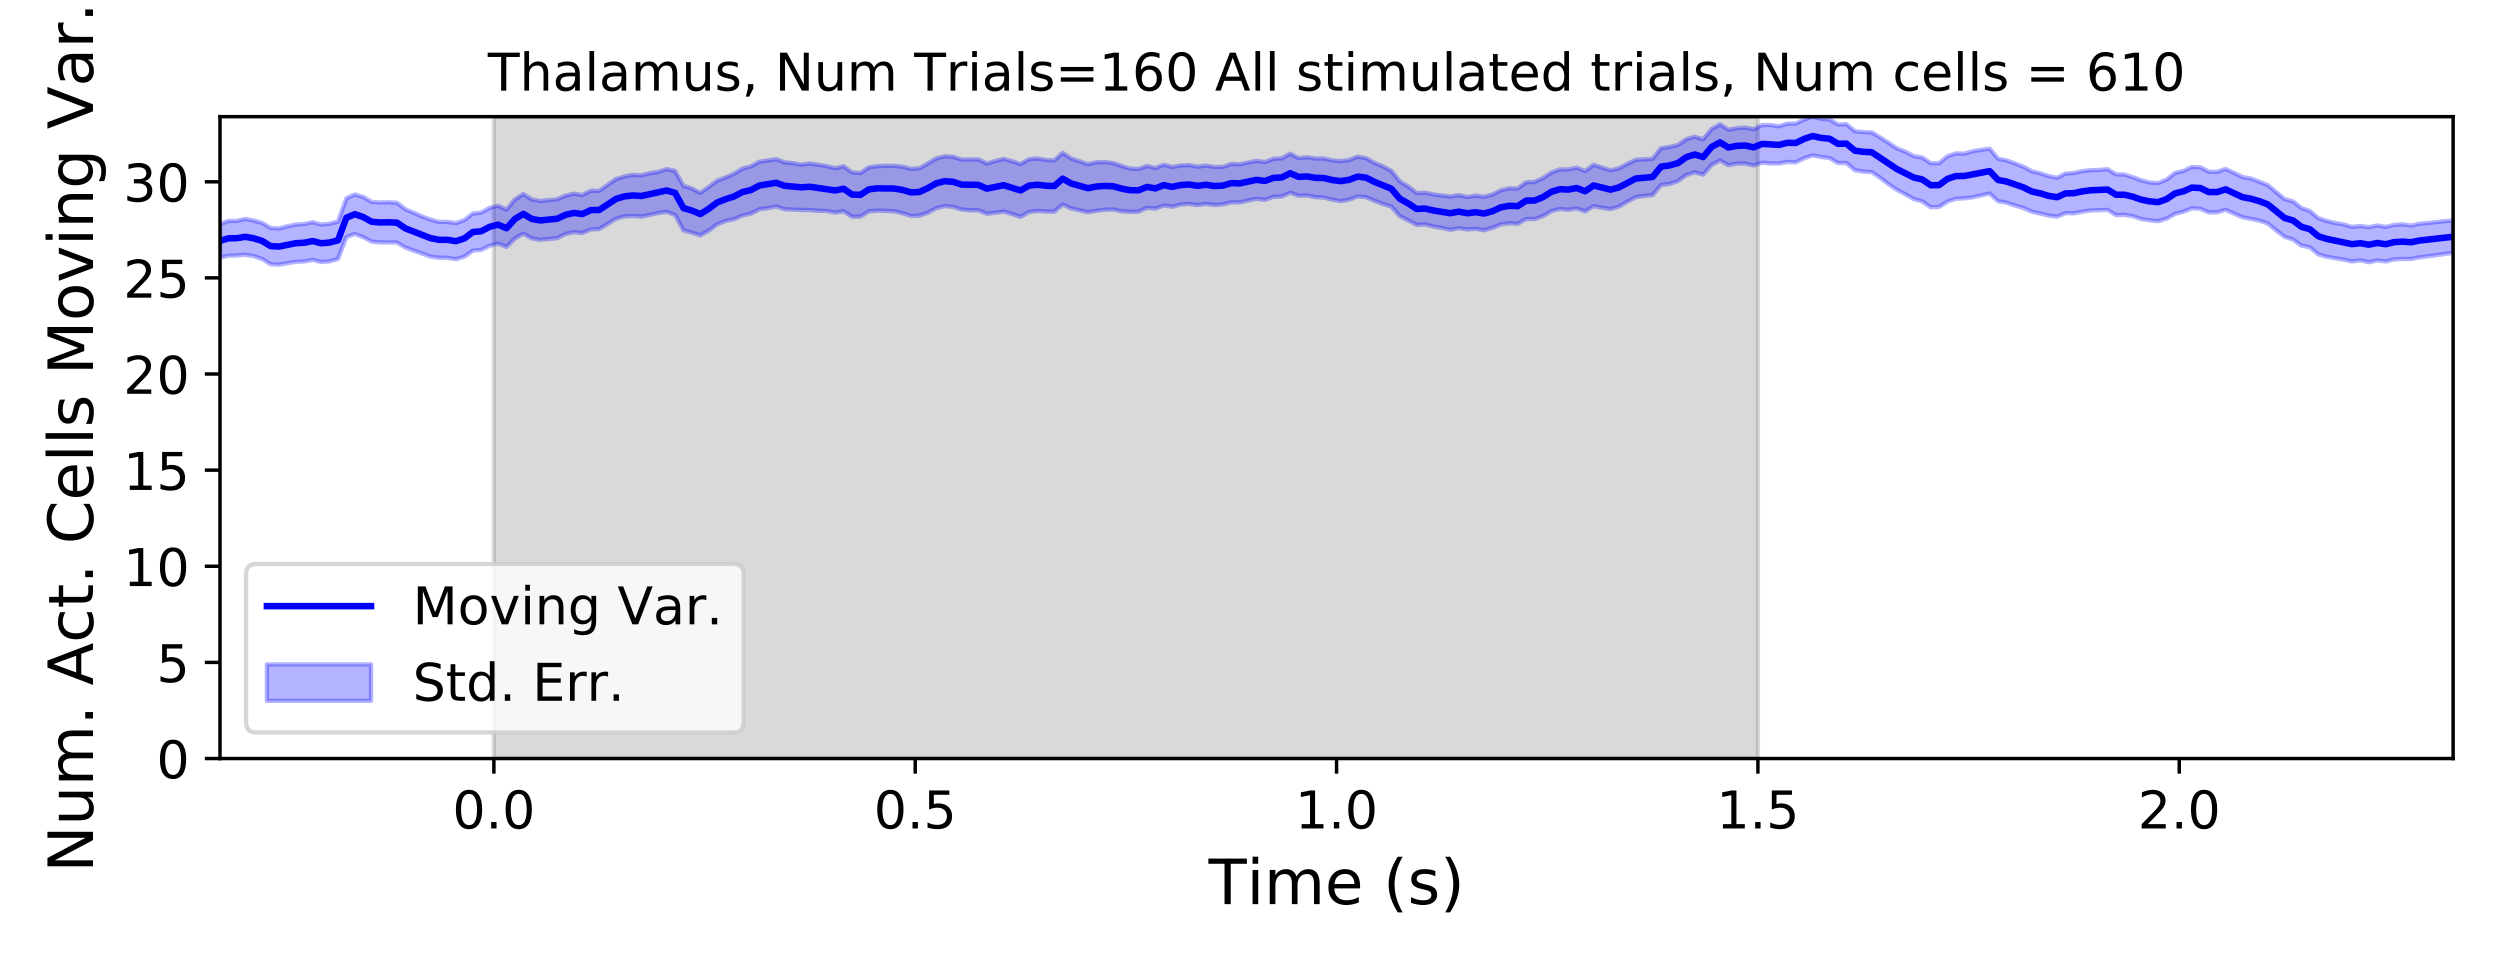 <?xml version="1.0" encoding="utf-8" standalone="no"?>
<!DOCTYPE svg PUBLIC "-//W3C//DTD SVG 1.1//EN"
  "http://www.w3.org/Graphics/SVG/1.1/DTD/svg11.dtd">
<!-- Created with matplotlib (https://matplotlib.org/) -->
<svg height="223.2pt" version="1.1" viewBox="0 0 576 223.2" width="576pt" xmlns="http://www.w3.org/2000/svg" xmlns:xlink="http://www.w3.org/1999/xlink">
 <defs>
  <style type="text/css">
*{stroke-linecap:butt;stroke-linejoin:round;}
  </style>
 </defs>
 <g id="figure_1">
  <g id="patch_1">
   <path d="M 0 223.2 
L 576 223.2 
L 576 0 
L 0 0 
z
" style="fill:#ffffff;"/>
  </g>
  <g id="axes_1">
   <g id="patch_2">
    <path d="M 50.69 174.76 
L 565.2 174.76 
L 565.2 26.88 
L 50.69 26.88 
z
" style="fill:#ffffff;"/>
   </g>
   <g id="PolyCollection_1">
    <defs>
     <path d="M 113.79 -48.44 
L 113.79 -196.32 
L 405.022 -196.32 
L 405.022 -48.44 
L 405.022 -48.44 
L 113.79 -48.44 
z
" id="m12424bf5b7" style="stroke:#808080;stroke-opacity:0.3;"/>
    </defs>
    <g clip-path="url(#pcbbb3b3bf0)">
     <use style="fill:#808080;fill-opacity:0.3;stroke:#808080;stroke-opacity:0.3;" x="0" xlink:href="#m12424bf5b7" y="223.2"/>
    </g>
   </g>
   <g id="PolyCollection_2">
    <defs>
     <path d="M 50.69 -171.582 
L 50.69 -163.838 
L 52.632 -164.299 
L 54.573 -164.337 
L 56.515 -164.517 
L 58.456 -164.2 
L 60.398 -163.542 
L 62.339 -162.327 
L 64.281 -162.219 
L 66.222 -162.559 
L 68.164 -162.882 
L 70.105 -162.955 
L 72.047 -163.328 
L 73.989 -162.839 
L 75.93 -162.99 
L 77.872 -163.522 
L 79.813 -168.564 
L 81.755 -169.303 
L 83.696 -168.555 
L 85.638 -167.533 
L 87.579 -167.348 
L 89.521 -167.348 
L 91.462 -167.324 
L 93.404 -166.174 
L 95.346 -165.455 
L 97.287 -164.774 
L 99.229 -164.075 
L 101.17 -163.823 
L 103.112 -163.806 
L 105.053 -163.478 
L 106.995 -164.072 
L 108.936 -165.458 
L 110.878 -165.628 
L 112.82 -166.58 
L 114.761 -167.086 
L 116.703 -166.326 
L 118.644 -168.26 
L 120.586 -169.346 
L 122.527 -168.267 
L 124.469 -167.945 
L 126.41 -168.142 
L 128.352 -168.323 
L 130.293 -169.289 
L 132.235 -169.71 
L 134.177 -169.517 
L 136.118 -170.334 
L 138.06 -170.42 
L 140.001 -171.626 
L 141.943 -172.825 
L 143.884 -173.344 
L 145.826 -173.43 
L 147.767 -173.295 
L 149.709 -173.695 
L 151.65 -174.129 
L 153.592 -174.394 
L 155.534 -173.683 
L 157.475 -170.132 
L 159.417 -169.593 
L 161.358 -168.991 
L 163.3 -170.068 
L 165.241 -171.523 
L 167.183 -172.303 
L 169.124 -172.702 
L 171.066 -173.558 
L 173.007 -173.972 
L 174.949 -174.982 
L 176.891 -175.235 
L 178.832 -175.647 
L 180.774 -174.995 
L 182.715 -174.908 
L 184.657 -174.816 
L 186.598 -174.817 
L 188.54 -174.628 
L 190.481 -174.589 
L 192.423 -174.215 
L 194.364 -174.531 
L 196.306 -173.28 
L 198.248 -173.294 
L 200.189 -174.492 
L 202.131 -174.682 
L 204.072 -174.602 
L 206.014 -174.528 
L 207.955 -174.074 
L 209.897 -173.441 
L 211.838 -173.523 
L 213.78 -174.2 
L 215.722 -175.24 
L 217.663 -175.72 
L 219.605 -175.552 
L 221.546 -174.915 
L 223.488 -174.769 
L 225.429 -174.749 
L 227.371 -173.952 
L 229.312 -174.179 
L 231.254 -174.465 
L 233.195 -173.894 
L 235.137 -173.227 
L 237.079 -174.357 
L 239.02 -174.609 
L 240.962 -174.472 
L 242.903 -174.428 
L 244.845 -176.095 
L 246.786 -175.182 
L 248.728 -174.74 
L 250.669 -174.307 
L 252.611 -174.642 
L 254.552 -174.879 
L 256.494 -174.932 
L 258.436 -174.529 
L 260.377 -174.389 
L 262.319 -174.438 
L 264.26 -175.307 
L 266.202 -175.137 
L 268.143 -175.85 
L 270.085 -175.571 
L 272.026 -176.064 
L 273.968 -176.231 
L 275.909 -175.959 
L 277.851 -176.213 
L 279.793 -175.964 
L 281.734 -176.112 
L 283.676 -176.597 
L 285.617 -176.558 
L 287.559 -176.988 
L 289.5 -177.401 
L 291.442 -177.157 
L 293.383 -177.843 
L 295.325 -177.929 
L 297.266 -178.803 
L 299.208 -178.106 
L 301.15 -178.152 
L 303.091 -177.777 
L 305.033 -177.693 
L 306.974 -177.198 
L 308.916 -176.85 
L 310.857 -177.211 
L 312.799 -177.929 
L 314.74 -177.79 
L 316.682 -176.939 
L 318.624 -176.206 
L 320.565 -175.599 
L 322.507 -173.414 
L 324.448 -172.446 
L 326.39 -171.393 
L 328.331 -171.488 
L 330.273 -171.008 
L 332.214 -170.696 
L 334.156 -170.254 
L 336.097 -170.63 
L 338.039 -170.343 
L 339.981 -170.463 
L 341.922 -170.149 
L 343.864 -170.688 
L 345.805 -171.502 
L 347.747 -171.763 
L 349.688 -171.642 
L 351.63 -172.752 
L 353.571 -172.735 
L 355.513 -173.415 
L 357.454 -174.571 
L 359.396 -175.052 
L 361.338 -174.869 
L 363.279 -175.195 
L 365.221 -174.497 
L 367.162 -175.699 
L 369.104 -175.343 
L 371.045 -175.033 
L 372.987 -175.6 
L 374.928 -176.748 
L 376.87 -177.764 
L 378.811 -178.05 
L 380.753 -178.246 
L 382.695 -180.566 
L 384.636 -180.823 
L 386.578 -181.468 
L 388.519 -182.857 
L 390.461 -183.504 
L 392.402 -182.957 
L 394.344 -185.216 
L 396.285 -186.236 
L 398.227 -185.135 
L 400.168 -185.507 
L 402.11 -185.528 
L 404.052 -185.072 
L 405.993 -185.71 
L 407.935 -185.544 
L 409.876 -185.538 
L 411.818 -185.891 
L 413.759 -185.799 
L 415.701 -186.77 
L 417.642 -187.4 
L 419.584 -187.026 
L 421.526 -186.804 
L 423.467 -185.632 
L 425.409 -185.651 
L 427.35 -183.996 
L 429.292 -183.664 
L 431.233 -183.558 
L 433.175 -182.26 
L 435.116 -180.779 
L 437.058 -179.465 
L 438.999 -178.429 
L 440.941 -177.347 
L 442.883 -176.812 
L 444.824 -175.453 
L 446.766 -175.529 
L 448.707 -176.77 
L 450.649 -177.412 
L 452.59 -177.504 
L 454.532 -177.743 
L 456.473 -178.191 
L 458.415 -178.606 
L 460.356 -176.844 
L 462.298 -176.505 
L 464.24 -175.859 
L 466.181 -175.299 
L 468.123 -174.409 
L 470.064 -174.018 
L 472.006 -173.525 
L 473.947 -173.284 
L 475.889 -174.088 
L 477.83 -174.051 
L 479.772 -174.44 
L 481.713 -174.718 
L 483.655 -174.785 
L 485.597 -174.837 
L 487.538 -173.62 
L 489.48 -173.704 
L 491.421 -173.386 
L 493.363 -172.728 
L 495.304 -172.456 
L 497.246 -172.237 
L 499.187 -172.829 
L 501.129 -173.924 
L 503.07 -174.429 
L 505.012 -175.22 
L 506.954 -175.109 
L 508.895 -174.261 
L 510.837 -174.288 
L 512.778 -174.868 
L 514.72 -174.003 
L 516.661 -173.14 
L 518.603 -172.769 
L 520.544 -172.38 
L 522.486 -171.708 
L 524.428 -170.131 
L 526.369 -168.637 
L 528.311 -168.029 
L 530.252 -166.621 
L 532.194 -166.222 
L 534.135 -164.595 
L 536.077 -164.038 
L 538.018 -163.704 
L 539.96 -163.392 
L 541.901 -162.968 
L 543.843 -163.214 
L 545.785 -162.779 
L 547.726 -163.187 
L 549.668 -162.962 
L 551.609 -163.433 
L 553.551 -163.538 
L 555.492 -163.531 
L 557.434 -163.908 
L 559.375 -164.15 
L 561.317 -164.407 
L 563.258 -164.693 
L 565.2 -164.924 
L 565.2 -172.381 
L 565.2 -172.381 
L 563.258 -172.248 
L 561.317 -172.038 
L 559.375 -171.799 
L 557.434 -171.646 
L 555.492 -171.228 
L 553.551 -171.518 
L 551.609 -171.39 
L 549.668 -170.915 
L 547.726 -171.251 
L 545.785 -170.865 
L 543.843 -171.122 
L 541.901 -170.925 
L 539.96 -171.488 
L 538.018 -171.819 
L 536.077 -172.283 
L 534.135 -172.945 
L 532.194 -174.574 
L 530.252 -175.266 
L 528.311 -176.801 
L 526.369 -177.303 
L 524.428 -178.941 
L 522.486 -180.54 
L 520.544 -181.318 
L 518.603 -182.058 
L 516.661 -182.419 
L 514.72 -183.344 
L 512.778 -184.267 
L 510.837 -183.612 
L 508.895 -183.646 
L 506.954 -184.649 
L 505.012 -184.737 
L 503.07 -183.821 
L 501.129 -183.353 
L 499.187 -181.813 
L 497.246 -181.01 
L 495.304 -181.155 
L 493.363 -181.646 
L 491.421 -182.364 
L 489.48 -182.982 
L 487.538 -183.026 
L 485.597 -184.213 
L 483.655 -184.051 
L 481.713 -184.001 
L 479.772 -183.781 
L 477.83 -183.339 
L 475.889 -183.198 
L 473.947 -182.245 
L 472.006 -182.613 
L 470.064 -183.299 
L 468.123 -183.743 
L 466.181 -184.775 
L 464.24 -185.54 
L 462.298 -186.248 
L 460.356 -186.621 
L 458.415 -188.958 
L 456.473 -188.659 
L 454.532 -188.349 
L 452.59 -187.804 
L 450.649 -187.86 
L 448.707 -187.212 
L 446.766 -185.592 
L 444.824 -185.593 
L 442.883 -186.903 
L 440.941 -187.25 
L 438.999 -188.233 
L 437.058 -189.022 
L 435.116 -190.303 
L 433.175 -191.538 
L 431.233 -192.709 
L 429.292 -192.759 
L 427.35 -192.98 
L 425.409 -194.576 
L 423.467 -194.506 
L 421.526 -195.68 
L 419.584 -195.823 
L 417.642 -196.32 
L 415.701 -195.664 
L 413.759 -194.729 
L 411.818 -194.713 
L 409.876 -194.105 
L 407.935 -194.389 
L 405.993 -194.388 
L 404.052 -193.42 
L 402.11 -193.803 
L 400.168 -193.672 
L 398.227 -193.31 
L 396.285 -194.551 
L 394.344 -193.466 
L 392.402 -191.082 
L 390.461 -191.705 
L 388.519 -191.111 
L 386.578 -189.772 
L 384.636 -189.341 
L 382.695 -189.05 
L 380.753 -186.592 
L 378.811 -186.494 
L 376.87 -186.368 
L 374.928 -185.424 
L 372.987 -184.412 
L 371.045 -183.971 
L 369.104 -184.578 
L 367.162 -185.232 
L 365.221 -183.766 
L 363.279 -184.567 
L 361.338 -184.161 
L 359.396 -184.156 
L 357.454 -183.465 
L 355.513 -182.163 
L 353.571 -181.272 
L 351.63 -181.203 
L 349.688 -179.762 
L 347.747 -179.815 
L 345.805 -179.355 
L 343.864 -178.375 
L 341.922 -177.858 
L 339.981 -178.125 
L 338.039 -177.802 
L 336.097 -178.233 
L 334.156 -177.897 
L 332.214 -178.162 
L 330.273 -178.388 
L 328.331 -178.801 
L 326.39 -178.725 
L 324.448 -180.228 
L 322.507 -181.398 
L 320.565 -183.84 
L 318.624 -184.849 
L 316.682 -185.652 
L 314.74 -186.762 
L 312.799 -187.105 
L 310.857 -186.328 
L 308.916 -186.088 
L 306.974 -186.236 
L 305.033 -186.673 
L 303.091 -186.672 
L 301.15 -186.959 
L 299.208 -186.767 
L 297.266 -187.791 
L 295.325 -186.707 
L 293.383 -186.599 
L 291.442 -185.861 
L 289.5 -186.132 
L 287.559 -185.75 
L 285.617 -185.338 
L 283.676 -185.429 
L 281.734 -184.746 
L 279.793 -184.711 
L 277.851 -185.052 
L 275.909 -184.793 
L 273.968 -185.166 
L 272.026 -185.063 
L 270.085 -184.713 
L 268.143 -185.246 
L 266.202 -184.466 
L 264.26 -184.948 
L 262.319 -184.263 
L 260.377 -184.355 
L 258.436 -184.935 
L 256.494 -185.631 
L 254.552 -185.85 
L 252.611 -185.805 
L 250.669 -185.362 
L 248.728 -186.031 
L 246.786 -186.686 
L 244.845 -187.975 
L 242.903 -186.231 
L 240.962 -186.344 
L 239.02 -186.675 
L 237.079 -186.515 
L 235.137 -185.409 
L 233.195 -186.044 
L 231.254 -186.591 
L 229.312 -186.087 
L 227.371 -185.522 
L 225.429 -186.459 
L 223.488 -186.448 
L 221.546 -186.423 
L 219.605 -187.071 
L 217.663 -187.193 
L 215.722 -186.696 
L 213.78 -185.541 
L 211.838 -184.428 
L 209.897 -184.292 
L 207.955 -184.794 
L 206.014 -184.99 
L 204.072 -184.986 
L 202.131 -184.915 
L 200.189 -184.655 
L 198.248 -183.33 
L 196.306 -183.469 
L 194.364 -184.891 
L 192.423 -184.416 
L 190.481 -184.934 
L 188.54 -185.223 
L 186.598 -185.533 
L 184.657 -185.256 
L 182.715 -185.606 
L 180.774 -185.792 
L 178.832 -186.514 
L 176.891 -186.229 
L 174.949 -185.934 
L 173.007 -184.851 
L 171.066 -184.346 
L 169.124 -183.166 
L 167.183 -182.316 
L 165.241 -181.574 
L 163.3 -180.118 
L 161.358 -178.755 
L 159.417 -179.772 
L 157.475 -180.38 
L 155.534 -183.816 
L 153.592 -184.24 
L 151.65 -183.589 
L 149.709 -183.301 
L 147.767 -182.786 
L 145.826 -182.914 
L 143.884 -182.554 
L 141.943 -181.948 
L 140.001 -180.584 
L 138.06 -179.224 
L 136.118 -179.248 
L 134.177 -178.264 
L 132.235 -178.581 
L 130.293 -178.109 
L 128.352 -177.275 
L 126.41 -177.089 
L 124.469 -176.881 
L 122.527 -177.239 
L 120.586 -178.48 
L 118.644 -177.249 
L 116.703 -174.895 
L 114.761 -175.786 
L 112.82 -175.304 
L 110.878 -174.221 
L 108.936 -174.008 
L 106.995 -172.468 
L 105.053 -171.791 
L 103.112 -172.073 
L 101.17 -172.074 
L 99.229 -172.574 
L 97.287 -173.305 
L 95.346 -174.16 
L 93.404 -174.982 
L 91.462 -176.478 
L 89.521 -176.61 
L 87.579 -176.543 
L 85.638 -176.674 
L 83.696 -177.819 
L 81.755 -178.391 
L 79.813 -177.506 
L 77.872 -172.147 
L 75.93 -171.648 
L 73.989 -171.467 
L 72.047 -172.004 
L 70.105 -171.587 
L 68.164 -171.462 
L 66.222 -171.051 
L 64.281 -170.564 
L 62.339 -170.671 
L 60.398 -171.82 
L 58.456 -172.391 
L 56.515 -172.753 
L 54.573 -172.312 
L 52.632 -172.283 
L 50.69 -171.582 
z
" id="m97a4bc1a73" style="stroke:#0000ff;stroke-opacity:0.3;"/>
    </defs>
    <g clip-path="url(#pcbbb3b3bf0)">
     <use style="fill:#0000ff;fill-opacity:0.3;stroke:#0000ff;stroke-opacity:0.3;" x="0" xlink:href="#m97a4bc1a73" y="223.2"/>
    </g>
   </g>
   <g id="matplotlib.axis_1">
    <g id="xtick_1">
     <g id="line2d_1">
      <defs>
       <path d="M 0 0 
L 0 3.5 
" id="m895e9a9daa" style="stroke:#000000;stroke-width:0.8;"/>
      </defs>
      <g>
       <use style="stroke:#000000;stroke-width:0.8;" x="113.79" xlink:href="#m895e9a9daa" y="174.76"/>
      </g>
     </g>
     <g id="text_1">
      <!-- 0.0 -->
      <defs>
       <path d="M 31.781 66.406 
Q 24.172 66.406 20.328 58.906 
Q 16.5 51.422 16.5 36.375 
Q 16.5 21.391 20.328 13.891 
Q 24.172 6.391 31.781 6.391 
Q 39.453 6.391 43.281 13.891 
Q 47.125 21.391 47.125 36.375 
Q 47.125 51.422 43.281 58.906 
Q 39.453 66.406 31.781 66.406 
z
M 31.781 74.219 
Q 44.047 74.219 50.516 64.516 
Q 56.984 54.828 56.984 36.375 
Q 56.984 17.969 50.516 8.266 
Q 44.047 -1.422 31.781 -1.422 
Q 19.531 -1.422 13.062 8.266 
Q 6.594 17.969 6.594 36.375 
Q 6.594 54.828 13.062 64.516 
Q 19.531 74.219 31.781 74.219 
z
" id="DejaVuSans-48"/>
       <path d="M 10.688 12.406 
L 21 12.406 
L 21 0 
L 10.688 0 
z
" id="DejaVuSans-46"/>
      </defs>
      <g transform="translate(104.248 190.878)scale(0.12 -0.12)">
       <use xlink:href="#DejaVuSans-48"/>
       <use x="63.623" xlink:href="#DejaVuSans-46"/>
       <use x="95.41" xlink:href="#DejaVuSans-48"/>
      </g>
     </g>
    </g>
    <g id="xtick_2">
     <g id="line2d_2">
      <g>
       <use style="stroke:#000000;stroke-width:0.8;" x="210.868" xlink:href="#m895e9a9daa" y="174.76"/>
      </g>
     </g>
     <g id="text_2">
      <!-- 0.5 -->
      <defs>
       <path d="M 10.797 72.906 
L 49.516 72.906 
L 49.516 64.594 
L 19.828 64.594 
L 19.828 46.734 
Q 21.969 47.469 24.109 47.828 
Q 26.266 48.188 28.422 48.188 
Q 40.625 48.188 47.75 41.5 
Q 54.891 34.812 54.891 23.391 
Q 54.891 11.625 47.562 5.094 
Q 40.234 -1.422 26.906 -1.422 
Q 22.312 -1.422 17.547 -0.641 
Q 12.797 0.141 7.719 1.703 
L 7.719 11.625 
Q 12.109 9.234 16.797 8.062 
Q 21.484 6.891 26.703 6.891 
Q 35.156 6.891 40.078 11.328 
Q 45.016 15.766 45.016 23.391 
Q 45.016 31 40.078 35.438 
Q 35.156 39.891 26.703 39.891 
Q 22.75 39.891 18.812 39.016 
Q 14.891 38.141 10.797 36.281 
z
" id="DejaVuSans-53"/>
      </defs>
      <g transform="translate(201.326 190.878)scale(0.12 -0.12)">
       <use xlink:href="#DejaVuSans-48"/>
       <use x="63.623" xlink:href="#DejaVuSans-46"/>
       <use x="95.41" xlink:href="#DejaVuSans-53"/>
      </g>
     </g>
    </g>
    <g id="xtick_3">
     <g id="line2d_3">
      <g>
       <use style="stroke:#000000;stroke-width:0.8;" x="307.945" xlink:href="#m895e9a9daa" y="174.76"/>
      </g>
     </g>
     <g id="text_3">
      <!-- 1.0 -->
      <defs>
       <path d="M 12.406 8.297 
L 28.516 8.297 
L 28.516 63.922 
L 10.984 60.406 
L 10.984 69.391 
L 28.422 72.906 
L 38.281 72.906 
L 38.281 8.297 
L 54.391 8.297 
L 54.391 0 
L 12.406 0 
z
" id="DejaVuSans-49"/>
      </defs>
      <g transform="translate(298.403 190.878)scale(0.12 -0.12)">
       <use xlink:href="#DejaVuSans-49"/>
       <use x="63.623" xlink:href="#DejaVuSans-46"/>
       <use x="95.41" xlink:href="#DejaVuSans-48"/>
      </g>
     </g>
    </g>
    <g id="xtick_4">
     <g id="line2d_4">
      <g>
       <use style="stroke:#000000;stroke-width:0.8;" x="405.022" xlink:href="#m895e9a9daa" y="174.76"/>
      </g>
     </g>
     <g id="text_4">
      <!-- 1.5 -->
      <g transform="translate(395.48 190.878)scale(0.12 -0.12)">
       <use xlink:href="#DejaVuSans-49"/>
       <use x="63.623" xlink:href="#DejaVuSans-46"/>
       <use x="95.41" xlink:href="#DejaVuSans-53"/>
      </g>
     </g>
    </g>
    <g id="xtick_5">
     <g id="line2d_5">
      <g>
       <use style="stroke:#000000;stroke-width:0.8;" x="502.1" xlink:href="#m895e9a9daa" y="174.76"/>
      </g>
     </g>
     <g id="text_5">
      <!-- 2.0 -->
      <defs>
       <path d="M 19.188 8.297 
L 53.609 8.297 
L 53.609 0 
L 7.328 0 
L 7.328 8.297 
Q 12.938 14.109 22.625 23.891 
Q 32.328 33.688 34.812 36.531 
Q 39.547 41.844 41.422 45.531 
Q 43.312 49.219 43.312 52.781 
Q 43.312 58.594 39.234 62.25 
Q 35.156 65.922 28.609 65.922 
Q 23.969 65.922 18.812 64.312 
Q 13.672 62.703 7.812 59.422 
L 7.812 69.391 
Q 13.766 71.781 18.938 73 
Q 24.125 74.219 28.422 74.219 
Q 39.75 74.219 46.484 68.547 
Q 53.219 62.891 53.219 53.422 
Q 53.219 48.922 51.531 44.891 
Q 49.859 40.875 45.406 35.406 
Q 44.188 33.984 37.641 27.219 
Q 31.109 20.453 19.188 8.297 
z
" id="DejaVuSans-50"/>
      </defs>
      <g transform="translate(492.558 190.878)scale(0.12 -0.12)">
       <use xlink:href="#DejaVuSans-50"/>
       <use x="63.623" xlink:href="#DejaVuSans-46"/>
       <use x="95.41" xlink:href="#DejaVuSans-48"/>
      </g>
     </g>
    </g>
    <g id="text_6">
     <!-- Time (s) -->
     <defs>
      <path d="M -0.297 72.906 
L 61.375 72.906 
L 61.375 64.594 
L 35.5 64.594 
L 35.5 0 
L 25.594 0 
L 25.594 64.594 
L -0.297 64.594 
z
" id="DejaVuSans-84"/>
      <path d="M 9.422 54.688 
L 18.406 54.688 
L 18.406 0 
L 9.422 0 
z
M 9.422 75.984 
L 18.406 75.984 
L 18.406 64.594 
L 9.422 64.594 
z
" id="DejaVuSans-105"/>
      <path d="M 52 44.188 
Q 55.375 50.25 60.062 53.125 
Q 64.75 56 71.094 56 
Q 79.641 56 84.281 50.016 
Q 88.922 44.047 88.922 33.016 
L 88.922 0 
L 79.891 0 
L 79.891 32.719 
Q 79.891 40.578 77.094 44.375 
Q 74.312 48.188 68.609 48.188 
Q 61.625 48.188 57.562 43.547 
Q 53.516 38.922 53.516 30.906 
L 53.516 0 
L 44.484 0 
L 44.484 32.719 
Q 44.484 40.625 41.703 44.406 
Q 38.922 48.188 33.109 48.188 
Q 26.219 48.188 22.156 43.531 
Q 18.109 38.875 18.109 30.906 
L 18.109 0 
L 9.078 0 
L 9.078 54.688 
L 18.109 54.688 
L 18.109 46.188 
Q 21.188 51.219 25.484 53.609 
Q 29.781 56 35.688 56 
Q 41.656 56 45.828 52.969 
Q 50 49.953 52 44.188 
z
" id="DejaVuSans-109"/>
      <path d="M 56.203 29.594 
L 56.203 25.203 
L 14.891 25.203 
Q 15.484 15.922 20.484 11.062 
Q 25.484 6.203 34.422 6.203 
Q 39.594 6.203 44.453 7.469 
Q 49.312 8.734 54.109 11.281 
L 54.109 2.781 
Q 49.266 0.734 44.188 -0.344 
Q 39.109 -1.422 33.891 -1.422 
Q 20.797 -1.422 13.156 6.188 
Q 5.516 13.812 5.516 26.812 
Q 5.516 40.234 12.766 48.109 
Q 20.016 56 32.328 56 
Q 43.359 56 49.781 48.891 
Q 56.203 41.797 56.203 29.594 
z
M 47.219 32.234 
Q 47.125 39.594 43.094 43.984 
Q 39.062 48.391 32.422 48.391 
Q 24.906 48.391 20.391 44.141 
Q 15.875 39.891 15.188 32.172 
z
" id="DejaVuSans-101"/>
      <path id="DejaVuSans-32"/>
      <path d="M 31 75.875 
Q 24.469 64.656 21.281 53.656 
Q 18.109 42.672 18.109 31.391 
Q 18.109 20.125 21.312 9.062 
Q 24.516 -2 31 -13.188 
L 23.188 -13.188 
Q 15.875 -1.703 12.234 9.375 
Q 8.594 20.453 8.594 31.391 
Q 8.594 42.281 12.203 53.312 
Q 15.828 64.359 23.188 75.875 
z
" id="DejaVuSans-40"/>
      <path d="M 44.281 53.078 
L 44.281 44.578 
Q 40.484 46.531 36.375 47.5 
Q 32.281 48.484 27.875 48.484 
Q 21.188 48.484 17.844 46.438 
Q 14.5 44.391 14.5 40.281 
Q 14.5 37.156 16.891 35.375 
Q 19.281 33.594 26.516 31.984 
L 29.594 31.297 
Q 39.156 29.25 43.188 25.516 
Q 47.219 21.781 47.219 15.094 
Q 47.219 7.469 41.188 3.016 
Q 35.156 -1.422 24.609 -1.422 
Q 20.219 -1.422 15.453 -0.562 
Q 10.688 0.297 5.422 2 
L 5.422 11.281 
Q 10.406 8.688 15.234 7.391 
Q 20.062 6.109 24.812 6.109 
Q 31.156 6.109 34.562 8.281 
Q 37.984 10.453 37.984 14.406 
Q 37.984 18.062 35.516 20.016 
Q 33.062 21.969 24.703 23.781 
L 21.578 24.516 
Q 13.234 26.266 9.516 29.906 
Q 5.812 33.547 5.812 39.891 
Q 5.812 47.609 11.281 51.797 
Q 16.75 56 26.812 56 
Q 31.781 56 36.172 55.266 
Q 40.578 54.547 44.281 53.078 
z
" id="DejaVuSans-115"/>
      <path d="M 8.016 75.875 
L 15.828 75.875 
Q 23.141 64.359 26.781 53.312 
Q 30.422 42.281 30.422 31.391 
Q 30.422 20.453 26.781 9.375 
Q 23.141 -1.703 15.828 -13.188 
L 8.016 -13.188 
Q 14.5 -2 17.703 9.062 
Q 20.906 20.125 20.906 31.391 
Q 20.906 42.672 17.703 53.656 
Q 14.5 64.656 8.016 75.875 
z
" id="DejaVuSans-41"/>
     </defs>
     <g transform="translate(278.45 208.315)scale(0.144 -0.144)">
      <use xlink:href="#DejaVuSans-84"/>
      <use x="61.037" xlink:href="#DejaVuSans-105"/>
      <use x="88.82" xlink:href="#DejaVuSans-109"/>
      <use x="186.232" xlink:href="#DejaVuSans-101"/>
      <use x="247.756" xlink:href="#DejaVuSans-32"/>
      <use x="279.543" xlink:href="#DejaVuSans-40"/>
      <use x="318.557" xlink:href="#DejaVuSans-115"/>
      <use x="370.656" xlink:href="#DejaVuSans-41"/>
     </g>
    </g>
   </g>
   <g id="matplotlib.axis_2">
    <g id="ytick_1">
     <g id="line2d_6">
      <defs>
       <path d="M 0 0 
L -3.5 0 
" id="ma9e4b2a1d4" style="stroke:#000000;stroke-width:0.8;"/>
      </defs>
      <g>
       <use style="stroke:#000000;stroke-width:0.8;" x="50.69" xlink:href="#ma9e4b2a1d4" y="174.76"/>
      </g>
     </g>
     <g id="text_7">
      <!-- 0 -->
      <g transform="translate(36.055 179.319)scale(0.12 -0.12)">
       <use xlink:href="#DejaVuSans-48"/>
      </g>
     </g>
    </g>
    <g id="ytick_2">
     <g id="line2d_7">
      <g>
       <use style="stroke:#000000;stroke-width:0.8;" x="50.69" xlink:href="#ma9e4b2a1d4" y="152.613"/>
      </g>
     </g>
     <g id="text_8">
      <!-- 5 -->
      <g transform="translate(36.055 157.172)scale(0.12 -0.12)">
       <use xlink:href="#DejaVuSans-53"/>
      </g>
     </g>
    </g>
    <g id="ytick_3">
     <g id="line2d_8">
      <g>
       <use style="stroke:#000000;stroke-width:0.8;" x="50.69" xlink:href="#ma9e4b2a1d4" y="130.467"/>
      </g>
     </g>
     <g id="text_9">
      <!-- 10 -->
      <g transform="translate(28.42 135.026)scale(0.12 -0.12)">
       <use xlink:href="#DejaVuSans-49"/>
       <use x="63.623" xlink:href="#DejaVuSans-48"/>
      </g>
     </g>
    </g>
    <g id="ytick_4">
     <g id="line2d_9">
      <g>
       <use style="stroke:#000000;stroke-width:0.8;" x="50.69" xlink:href="#ma9e4b2a1d4" y="108.32"/>
      </g>
     </g>
     <g id="text_10">
      <!-- 15 -->
      <g transform="translate(28.42 112.879)scale(0.12 -0.12)">
       <use xlink:href="#DejaVuSans-49"/>
       <use x="63.623" xlink:href="#DejaVuSans-53"/>
      </g>
     </g>
    </g>
    <g id="ytick_5">
     <g id="line2d_10">
      <g>
       <use style="stroke:#000000;stroke-width:0.8;" x="50.69" xlink:href="#ma9e4b2a1d4" y="86.173"/>
      </g>
     </g>
     <g id="text_11">
      <!-- 20 -->
      <g transform="translate(28.42 90.732)scale(0.12 -0.12)">
       <use xlink:href="#DejaVuSans-50"/>
       <use x="63.623" xlink:href="#DejaVuSans-48"/>
      </g>
     </g>
    </g>
    <g id="ytick_6">
     <g id="line2d_11">
      <g>
       <use style="stroke:#000000;stroke-width:0.8;" x="50.69" xlink:href="#ma9e4b2a1d4" y="64.027"/>
      </g>
     </g>
     <g id="text_12">
      <!-- 25 -->
      <g transform="translate(28.42 68.586)scale(0.12 -0.12)">
       <use xlink:href="#DejaVuSans-50"/>
       <use x="63.623" xlink:href="#DejaVuSans-53"/>
      </g>
     </g>
    </g>
    <g id="ytick_7">
     <g id="line2d_12">
      <g>
       <use style="stroke:#000000;stroke-width:0.8;" x="50.69" xlink:href="#ma9e4b2a1d4" y="41.88"/>
      </g>
     </g>
     <g id="text_13">
      <!-- 30 -->
      <defs>
       <path d="M 40.578 39.312 
Q 47.656 37.797 51.625 33 
Q 55.609 28.219 55.609 21.188 
Q 55.609 10.406 48.188 4.484 
Q 40.766 -1.422 27.094 -1.422 
Q 22.516 -1.422 17.656 -0.516 
Q 12.797 0.391 7.625 2.203 
L 7.625 11.719 
Q 11.719 9.328 16.594 8.109 
Q 21.484 6.891 26.812 6.891 
Q 36.078 6.891 40.938 10.547 
Q 45.797 14.203 45.797 21.188 
Q 45.797 27.641 41.281 31.266 
Q 36.766 34.906 28.719 34.906 
L 20.219 34.906 
L 20.219 43.016 
L 29.109 43.016 
Q 36.375 43.016 40.234 45.922 
Q 44.094 48.828 44.094 54.297 
Q 44.094 59.906 40.109 62.906 
Q 36.141 65.922 28.719 65.922 
Q 24.656 65.922 20.016 65.031 
Q 15.375 64.156 9.812 62.312 
L 9.812 71.094 
Q 15.438 72.656 20.344 73.438 
Q 25.25 74.219 29.594 74.219 
Q 40.828 74.219 47.359 69.109 
Q 53.906 64.016 53.906 55.328 
Q 53.906 49.266 50.438 45.094 
Q 46.969 40.922 40.578 39.312 
z
" id="DejaVuSans-51"/>
      </defs>
      <g transform="translate(28.42 46.439)scale(0.12 -0.12)">
       <use xlink:href="#DejaVuSans-51"/>
       <use x="63.623" xlink:href="#DejaVuSans-48"/>
      </g>
     </g>
    </g>
    <g id="text_14">
     <!-- Num. Act. Cells Moving Var. -->
     <defs>
      <path d="M 9.812 72.906 
L 23.094 72.906 
L 55.422 11.922 
L 55.422 72.906 
L 64.984 72.906 
L 64.984 0 
L 51.703 0 
L 19.391 60.984 
L 19.391 0 
L 9.812 0 
z
" id="DejaVuSans-78"/>
      <path d="M 8.5 21.578 
L 8.5 54.688 
L 17.484 54.688 
L 17.484 21.922 
Q 17.484 14.156 20.5 10.266 
Q 23.531 6.391 29.594 6.391 
Q 36.859 6.391 41.078 11.031 
Q 45.312 15.672 45.312 23.688 
L 45.312 54.688 
L 54.297 54.688 
L 54.297 0 
L 45.312 0 
L 45.312 8.406 
Q 42.047 3.422 37.719 1 
Q 33.406 -1.422 27.688 -1.422 
Q 18.266 -1.422 13.375 4.438 
Q 8.5 10.297 8.5 21.578 
z
M 31.109 56 
z
" id="DejaVuSans-117"/>
      <path d="M 34.188 63.188 
L 20.797 26.906 
L 47.609 26.906 
z
M 28.609 72.906 
L 39.797 72.906 
L 67.578 0 
L 57.328 0 
L 50.688 18.703 
L 17.828 18.703 
L 11.188 0 
L 0.781 0 
z
" id="DejaVuSans-65"/>
      <path d="M 48.781 52.594 
L 48.781 44.188 
Q 44.969 46.297 41.141 47.344 
Q 37.312 48.391 33.406 48.391 
Q 24.656 48.391 19.812 42.844 
Q 14.984 37.312 14.984 27.297 
Q 14.984 17.281 19.812 11.734 
Q 24.656 6.203 33.406 6.203 
Q 37.312 6.203 41.141 7.25 
Q 44.969 8.297 48.781 10.406 
L 48.781 2.094 
Q 45.016 0.344 40.984 -0.531 
Q 36.969 -1.422 32.422 -1.422 
Q 20.062 -1.422 12.781 6.344 
Q 5.516 14.109 5.516 27.297 
Q 5.516 40.672 12.859 48.328 
Q 20.219 56 33.016 56 
Q 37.156 56 41.109 55.141 
Q 45.062 54.297 48.781 52.594 
z
" id="DejaVuSans-99"/>
      <path d="M 18.312 70.219 
L 18.312 54.688 
L 36.812 54.688 
L 36.812 47.703 
L 18.312 47.703 
L 18.312 18.016 
Q 18.312 11.328 20.141 9.422 
Q 21.969 7.516 27.594 7.516 
L 36.812 7.516 
L 36.812 0 
L 27.594 0 
Q 17.188 0 13.234 3.875 
Q 9.281 7.766 9.281 18.016 
L 9.281 47.703 
L 2.688 47.703 
L 2.688 54.688 
L 9.281 54.688 
L 9.281 70.219 
z
" id="DejaVuSans-116"/>
      <path d="M 64.406 67.281 
L 64.406 56.891 
Q 59.422 61.531 53.781 63.812 
Q 48.141 66.109 41.797 66.109 
Q 29.297 66.109 22.656 58.469 
Q 16.016 50.828 16.016 36.375 
Q 16.016 21.969 22.656 14.328 
Q 29.297 6.688 41.797 6.688 
Q 48.141 6.688 53.781 8.984 
Q 59.422 11.281 64.406 15.922 
L 64.406 5.609 
Q 59.234 2.094 53.438 0.328 
Q 47.656 -1.422 41.219 -1.422 
Q 24.656 -1.422 15.125 8.703 
Q 5.609 18.844 5.609 36.375 
Q 5.609 53.953 15.125 64.078 
Q 24.656 74.219 41.219 74.219 
Q 47.75 74.219 53.531 72.484 
Q 59.328 70.75 64.406 67.281 
z
" id="DejaVuSans-67"/>
      <path d="M 9.422 75.984 
L 18.406 75.984 
L 18.406 0 
L 9.422 0 
z
" id="DejaVuSans-108"/>
      <path d="M 9.812 72.906 
L 24.516 72.906 
L 43.109 23.297 
L 61.812 72.906 
L 76.516 72.906 
L 76.516 0 
L 66.891 0 
L 66.891 64.016 
L 48.094 14.016 
L 38.188 14.016 
L 19.391 64.016 
L 19.391 0 
L 9.812 0 
z
" id="DejaVuSans-77"/>
      <path d="M 30.609 48.391 
Q 23.391 48.391 19.188 42.75 
Q 14.984 37.109 14.984 27.297 
Q 14.984 17.484 19.156 11.844 
Q 23.344 6.203 30.609 6.203 
Q 37.797 6.203 41.984 11.859 
Q 46.188 17.531 46.188 27.297 
Q 46.188 37.016 41.984 42.703 
Q 37.797 48.391 30.609 48.391 
z
M 30.609 56 
Q 42.328 56 49.016 48.375 
Q 55.719 40.766 55.719 27.297 
Q 55.719 13.875 49.016 6.219 
Q 42.328 -1.422 30.609 -1.422 
Q 18.844 -1.422 12.172 6.219 
Q 5.516 13.875 5.516 27.297 
Q 5.516 40.766 12.172 48.375 
Q 18.844 56 30.609 56 
z
" id="DejaVuSans-111"/>
      <path d="M 2.984 54.688 
L 12.5 54.688 
L 29.594 8.797 
L 46.688 54.688 
L 56.203 54.688 
L 35.688 0 
L 23.484 0 
z
" id="DejaVuSans-118"/>
      <path d="M 54.891 33.016 
L 54.891 0 
L 45.906 0 
L 45.906 32.719 
Q 45.906 40.484 42.875 44.328 
Q 39.844 48.188 33.797 48.188 
Q 26.516 48.188 22.312 43.547 
Q 18.109 38.922 18.109 30.906 
L 18.109 0 
L 9.078 0 
L 9.078 54.688 
L 18.109 54.688 
L 18.109 46.188 
Q 21.344 51.125 25.703 53.562 
Q 30.078 56 35.797 56 
Q 45.219 56 50.047 50.172 
Q 54.891 44.344 54.891 33.016 
z
" id="DejaVuSans-110"/>
      <path d="M 45.406 27.984 
Q 45.406 37.75 41.375 43.109 
Q 37.359 48.484 30.078 48.484 
Q 22.859 48.484 18.828 43.109 
Q 14.797 37.75 14.797 27.984 
Q 14.797 18.266 18.828 12.891 
Q 22.859 7.516 30.078 7.516 
Q 37.359 7.516 41.375 12.891 
Q 45.406 18.266 45.406 27.984 
z
M 54.391 6.781 
Q 54.391 -7.172 48.188 -13.984 
Q 42 -20.797 29.203 -20.797 
Q 24.469 -20.797 20.266 -20.094 
Q 16.062 -19.391 12.109 -17.922 
L 12.109 -9.188 
Q 16.062 -11.328 19.922 -12.344 
Q 23.781 -13.375 27.781 -13.375 
Q 36.625 -13.375 41.016 -8.766 
Q 45.406 -4.156 45.406 5.172 
L 45.406 9.625 
Q 42.625 4.781 38.281 2.391 
Q 33.938 0 27.875 0 
Q 17.828 0 11.672 7.656 
Q 5.516 15.328 5.516 27.984 
Q 5.516 40.672 11.672 48.328 
Q 17.828 56 27.875 56 
Q 33.938 56 38.281 53.609 
Q 42.625 51.219 45.406 46.391 
L 45.406 54.688 
L 54.391 54.688 
z
" id="DejaVuSans-103"/>
      <path d="M 28.609 0 
L 0.781 72.906 
L 11.078 72.906 
L 34.188 11.531 
L 57.328 72.906 
L 67.578 72.906 
L 39.797 0 
z
" id="DejaVuSans-86"/>
      <path d="M 34.281 27.484 
Q 23.391 27.484 19.188 25 
Q 14.984 22.516 14.984 16.5 
Q 14.984 11.719 18.141 8.906 
Q 21.297 6.109 26.703 6.109 
Q 34.188 6.109 38.703 11.406 
Q 43.219 16.703 43.219 25.484 
L 43.219 27.484 
z
M 52.203 31.203 
L 52.203 0 
L 43.219 0 
L 43.219 8.297 
Q 40.141 3.328 35.547 0.953 
Q 30.953 -1.422 24.312 -1.422 
Q 15.922 -1.422 10.953 3.297 
Q 6 8.016 6 15.922 
Q 6 25.141 12.172 29.828 
Q 18.359 34.516 30.609 34.516 
L 43.219 34.516 
L 43.219 35.406 
Q 43.219 41.609 39.141 45 
Q 35.062 48.391 27.688 48.391 
Q 23 48.391 18.547 47.266 
Q 14.109 46.141 10.016 43.891 
L 10.016 52.203 
Q 14.938 54.109 19.578 55.047 
Q 24.219 56 28.609 56 
Q 40.484 56 46.344 49.844 
Q 52.203 43.703 52.203 31.203 
z
" id="DejaVuSans-97"/>
      <path d="M 41.109 46.297 
Q 39.594 47.172 37.812 47.578 
Q 36.031 48 33.891 48 
Q 26.266 48 22.188 43.047 
Q 18.109 38.094 18.109 28.812 
L 18.109 0 
L 9.078 0 
L 9.078 54.688 
L 18.109 54.688 
L 18.109 46.188 
Q 20.953 51.172 25.484 53.578 
Q 30.031 56 36.531 56 
Q 37.453 56 38.578 55.875 
Q 39.703 55.766 41.062 55.516 
z
" id="DejaVuSans-114"/>
     </defs>
     <g transform="translate(21.425 201.008)rotate(-90)scale(0.144 -0.144)">
      <use xlink:href="#DejaVuSans-78"/>
      <use x="74.805" xlink:href="#DejaVuSans-117"/>
      <use x="138.184" xlink:href="#DejaVuSans-109"/>
      <use x="235.596" xlink:href="#DejaVuSans-46"/>
      <use x="267.383" xlink:href="#DejaVuSans-32"/>
      <use x="299.17" xlink:href="#DejaVuSans-65"/>
      <use x="367.562" xlink:href="#DejaVuSans-99"/>
      <use x="422.543" xlink:href="#DejaVuSans-116"/>
      <use x="461.752" xlink:href="#DejaVuSans-46"/>
      <use x="493.539" xlink:href="#DejaVuSans-32"/>
      <use x="525.326" xlink:href="#DejaVuSans-67"/>
      <use x="595.15" xlink:href="#DejaVuSans-101"/>
      <use x="656.674" xlink:href="#DejaVuSans-108"/>
      <use x="684.457" xlink:href="#DejaVuSans-108"/>
      <use x="712.24" xlink:href="#DejaVuSans-115"/>
      <use x="764.34" xlink:href="#DejaVuSans-32"/>
      <use x="796.127" xlink:href="#DejaVuSans-77"/>
      <use x="882.406" xlink:href="#DejaVuSans-111"/>
      <use x="943.588" xlink:href="#DejaVuSans-118"/>
      <use x="1002.768" xlink:href="#DejaVuSans-105"/>
      <use x="1030.551" xlink:href="#DejaVuSans-110"/>
      <use x="1093.93" xlink:href="#DejaVuSans-103"/>
      <use x="1157.406" xlink:href="#DejaVuSans-32"/>
      <use x="1189.193" xlink:href="#DejaVuSans-86"/>
      <use x="1257.492" xlink:href="#DejaVuSans-97"/>
      <use x="1318.771" xlink:href="#DejaVuSans-114"/>
      <use x="1359.744" xlink:href="#DejaVuSans-46"/>
     </g>
    </g>
   </g>
   <g id="line2d_13">
    <path clip-path="url(#pcbbb3b3bf0)" d="M 50.69 55.49 
L 52.632 54.909 
L 54.573 54.876 
L 56.515 54.565 
L 58.456 54.904 
L 60.398 55.519 
L 62.339 56.701 
L 64.281 56.808 
L 68.164 56.028 
L 70.105 55.929 
L 72.047 55.534 
L 73.989 56.047 
L 75.93 55.881 
L 77.872 55.366 
L 79.813 50.165 
L 81.755 49.353 
L 83.696 50.013 
L 85.638 51.097 
L 87.579 51.255 
L 89.521 51.221 
L 91.462 51.299 
L 93.404 52.622 
L 99.229 54.876 
L 101.17 55.252 
L 103.112 55.261 
L 105.053 55.565 
L 106.995 54.93 
L 108.936 53.467 
L 110.878 53.276 
L 112.82 52.258 
L 114.761 51.764 
L 116.703 52.59 
L 118.644 50.446 
L 120.586 49.287 
L 122.527 50.447 
L 124.469 50.787 
L 128.352 50.401 
L 130.293 49.501 
L 132.235 49.055 
L 134.177 49.31 
L 136.118 48.409 
L 138.06 48.378 
L 141.943 45.814 
L 143.884 45.251 
L 145.826 45.028 
L 147.767 45.16 
L 153.592 43.883 
L 155.534 44.45 
L 157.475 47.944 
L 159.417 48.517 
L 161.358 49.327 
L 163.3 48.107 
L 165.241 46.652 
L 167.183 45.89 
L 169.124 45.266 
L 171.066 44.248 
L 173.007 43.788 
L 174.949 42.742 
L 178.832 42.12 
L 180.774 42.806 
L 184.657 43.164 
L 186.598 43.025 
L 192.423 43.884 
L 194.364 43.489 
L 196.306 44.826 
L 198.248 44.888 
L 200.189 43.626 
L 202.131 43.402 
L 206.014 43.441 
L 207.955 43.766 
L 209.897 44.333 
L 211.838 44.224 
L 213.78 43.33 
L 215.722 42.232 
L 217.663 41.743 
L 219.605 41.889 
L 221.546 42.531 
L 225.429 42.596 
L 227.371 43.463 
L 231.254 42.672 
L 235.137 43.882 
L 237.079 42.764 
L 239.02 42.558 
L 240.962 42.792 
L 242.903 42.87 
L 244.845 41.165 
L 246.786 42.266 
L 250.669 43.365 
L 252.611 42.977 
L 254.552 42.836 
L 256.494 42.919 
L 258.436 43.468 
L 260.377 43.828 
L 262.319 43.849 
L 264.26 43.072 
L 266.202 43.399 
L 268.143 42.652 
L 270.085 43.058 
L 272.026 42.636 
L 273.968 42.502 
L 275.909 42.824 
L 277.851 42.568 
L 279.793 42.863 
L 281.734 42.771 
L 283.676 42.187 
L 285.617 42.252 
L 289.5 41.433 
L 291.442 41.691 
L 293.383 40.979 
L 295.325 40.882 
L 297.266 39.903 
L 299.208 40.763 
L 301.15 40.644 
L 303.091 40.975 
L 305.033 41.017 
L 306.974 41.483 
L 308.916 41.731 
L 310.857 41.431 
L 312.799 40.683 
L 314.74 40.924 
L 316.682 41.904 
L 320.565 43.481 
L 322.507 45.794 
L 324.448 46.863 
L 326.39 48.141 
L 328.331 48.056 
L 330.273 48.502 
L 334.156 49.125 
L 336.097 48.768 
L 338.039 49.127 
L 339.981 48.906 
L 341.922 49.196 
L 343.864 48.669 
L 345.805 47.771 
L 347.747 47.411 
L 349.688 47.498 
L 351.63 46.223 
L 353.571 46.197 
L 355.513 45.411 
L 357.454 44.182 
L 359.396 43.596 
L 361.338 43.685 
L 363.279 43.319 
L 365.221 44.068 
L 367.162 42.734 
L 371.045 43.698 
L 372.987 43.194 
L 376.87 41.134 
L 380.753 40.781 
L 382.695 38.392 
L 384.636 38.118 
L 386.578 37.58 
L 388.519 36.216 
L 390.461 35.595 
L 392.402 36.18 
L 394.344 33.859 
L 396.285 32.806 
L 398.227 33.978 
L 400.168 33.611 
L 402.11 33.534 
L 404.052 33.954 
L 405.993 33.151 
L 409.876 33.379 
L 411.818 32.898 
L 413.759 32.936 
L 415.701 31.983 
L 417.642 31.34 
L 419.584 31.776 
L 421.526 31.958 
L 423.467 33.131 
L 425.409 33.086 
L 427.35 34.712 
L 429.292 34.988 
L 431.233 35.067 
L 435.116 37.659 
L 437.058 38.957 
L 440.941 40.902 
L 442.883 41.342 
L 444.824 42.677 
L 446.766 42.64 
L 448.707 41.209 
L 450.649 40.564 
L 452.59 40.546 
L 458.415 39.418 
L 460.356 41.467 
L 462.298 41.823 
L 466.181 43.163 
L 468.123 44.124 
L 470.064 44.542 
L 472.006 45.131 
L 473.947 45.436 
L 475.889 44.557 
L 477.83 44.505 
L 479.772 44.089 
L 481.713 43.841 
L 485.597 43.675 
L 487.538 44.877 
L 489.48 44.857 
L 491.421 45.325 
L 493.363 46.013 
L 495.304 46.395 
L 497.246 46.576 
L 499.187 45.879 
L 501.129 44.561 
L 503.07 44.075 
L 505.012 43.221 
L 506.954 43.321 
L 508.895 44.247 
L 510.837 44.25 
L 512.778 43.632 
L 516.661 45.421 
L 518.603 45.787 
L 520.544 46.351 
L 522.486 47.076 
L 526.369 50.23 
L 528.311 50.785 
L 530.252 52.256 
L 532.194 52.802 
L 534.135 54.43 
L 536.077 55.039 
L 541.901 56.254 
L 543.843 56.032 
L 545.785 56.378 
L 547.726 55.981 
L 549.668 56.261 
L 551.609 55.788 
L 553.551 55.672 
L 555.492 55.82 
L 557.434 55.423 
L 565.2 54.548 
L 565.2 54.548 
" style="fill:none;stroke:#0000ff;stroke-linecap:square;stroke-width:1.5;"/>
   </g>
   <g id="patch_3">
    <path d="M 50.69 174.76 
L 50.69 26.88 
" style="fill:none;stroke:#000000;stroke-linecap:square;stroke-linejoin:miter;stroke-width:0.8;"/>
   </g>
   <g id="patch_4">
    <path d="M 565.2 174.76 
L 565.2 26.88 
" style="fill:none;stroke:#000000;stroke-linecap:square;stroke-linejoin:miter;stroke-width:0.8;"/>
   </g>
   <g id="patch_5">
    <path d="M 50.69 174.76 
L 565.2 174.76 
" style="fill:none;stroke:#000000;stroke-linecap:square;stroke-linejoin:miter;stroke-width:0.8;"/>
   </g>
   <g id="patch_6">
    <path d="M 50.69 26.88 
L 565.2 26.88 
" style="fill:none;stroke:#000000;stroke-linecap:square;stroke-linejoin:miter;stroke-width:0.8;"/>
   </g>
   <g id="text_15">
    <!-- Thalamus, Num Trials=160 All stimulated trials, Num cells = 610 -->
    <defs>
     <path d="M 54.891 33.016 
L 54.891 0 
L 45.906 0 
L 45.906 32.719 
Q 45.906 40.484 42.875 44.328 
Q 39.844 48.188 33.797 48.188 
Q 26.516 48.188 22.312 43.547 
Q 18.109 38.922 18.109 30.906 
L 18.109 0 
L 9.078 0 
L 9.078 75.984 
L 18.109 75.984 
L 18.109 46.188 
Q 21.344 51.125 25.703 53.562 
Q 30.078 56 35.797 56 
Q 45.219 56 50.047 50.172 
Q 54.891 44.344 54.891 33.016 
z
" id="DejaVuSans-104"/>
     <path d="M 11.719 12.406 
L 22.016 12.406 
L 22.016 4 
L 14.016 -11.625 
L 7.719 -11.625 
L 11.719 4 
z
" id="DejaVuSans-44"/>
     <path d="M 10.594 45.406 
L 73.188 45.406 
L 73.188 37.203 
L 10.594 37.203 
z
M 10.594 25.484 
L 73.188 25.484 
L 73.188 17.188 
L 10.594 17.188 
z
" id="DejaVuSans-61"/>
     <path d="M 33.016 40.375 
Q 26.375 40.375 22.484 35.828 
Q 18.609 31.297 18.609 23.391 
Q 18.609 15.531 22.484 10.953 
Q 26.375 6.391 33.016 6.391 
Q 39.656 6.391 43.531 10.953 
Q 47.406 15.531 47.406 23.391 
Q 47.406 31.297 43.531 35.828 
Q 39.656 40.375 33.016 40.375 
z
M 52.594 71.297 
L 52.594 62.312 
Q 48.875 64.062 45.094 64.984 
Q 41.312 65.922 37.594 65.922 
Q 27.828 65.922 22.672 59.328 
Q 17.531 52.734 16.797 39.406 
Q 19.672 43.656 24.016 45.922 
Q 28.375 48.188 33.594 48.188 
Q 44.578 48.188 50.953 41.516 
Q 57.328 34.859 57.328 23.391 
Q 57.328 12.156 50.688 5.359 
Q 44.047 -1.422 33.016 -1.422 
Q 20.359 -1.422 13.672 8.266 
Q 6.984 17.969 6.984 36.375 
Q 6.984 53.656 15.188 63.938 
Q 23.391 74.219 37.203 74.219 
Q 40.922 74.219 44.703 73.484 
Q 48.484 72.75 52.594 71.297 
z
" id="DejaVuSans-54"/>
     <path d="M 45.406 46.391 
L 45.406 75.984 
L 54.391 75.984 
L 54.391 0 
L 45.406 0 
L 45.406 8.203 
Q 42.578 3.328 38.25 0.953 
Q 33.938 -1.422 27.875 -1.422 
Q 17.969 -1.422 11.734 6.484 
Q 5.516 14.406 5.516 27.297 
Q 5.516 40.188 11.734 48.094 
Q 17.969 56 27.875 56 
Q 33.938 56 38.25 53.625 
Q 42.578 51.266 45.406 46.391 
z
M 14.797 27.297 
Q 14.797 17.391 18.875 11.75 
Q 22.953 6.109 30.078 6.109 
Q 37.203 6.109 41.297 11.75 
Q 45.406 17.391 45.406 27.297 
Q 45.406 37.203 41.297 42.844 
Q 37.203 48.484 30.078 48.484 
Q 22.953 48.484 18.875 42.844 
Q 14.797 37.203 14.797 27.297 
z
" id="DejaVuSans-100"/>
    </defs>
    <g transform="translate(112.391 20.88)scale(0.12 -0.12)">
     <use xlink:href="#DejaVuSans-84"/>
     <use x="61.084" xlink:href="#DejaVuSans-104"/>
     <use x="124.463" xlink:href="#DejaVuSans-97"/>
     <use x="185.742" xlink:href="#DejaVuSans-108"/>
     <use x="213.525" xlink:href="#DejaVuSans-97"/>
     <use x="274.805" xlink:href="#DejaVuSans-109"/>
     <use x="372.217" xlink:href="#DejaVuSans-117"/>
     <use x="435.596" xlink:href="#DejaVuSans-115"/>
     <use x="487.695" xlink:href="#DejaVuSans-44"/>
     <use x="519.482" xlink:href="#DejaVuSans-32"/>
     <use x="551.27" xlink:href="#DejaVuSans-78"/>
     <use x="626.074" xlink:href="#DejaVuSans-117"/>
     <use x="689.453" xlink:href="#DejaVuSans-109"/>
     <use x="786.865" xlink:href="#DejaVuSans-32"/>
     <use x="818.652" xlink:href="#DejaVuSans-84"/>
     <use x="879.518" xlink:href="#DejaVuSans-114"/>
     <use x="920.631" xlink:href="#DejaVuSans-105"/>
     <use x="948.414" xlink:href="#DejaVuSans-97"/>
     <use x="1009.693" xlink:href="#DejaVuSans-108"/>
     <use x="1037.477" xlink:href="#DejaVuSans-115"/>
     <use x="1089.576" xlink:href="#DejaVuSans-61"/>
     <use x="1173.365" xlink:href="#DejaVuSans-49"/>
     <use x="1236.988" xlink:href="#DejaVuSans-54"/>
     <use x="1300.611" xlink:href="#DejaVuSans-48"/>
     <use x="1364.234" xlink:href="#DejaVuSans-32"/>
     <use x="1396.021" xlink:href="#DejaVuSans-65"/>
     <use x="1464.43" xlink:href="#DejaVuSans-108"/>
     <use x="1492.213" xlink:href="#DejaVuSans-108"/>
     <use x="1519.996" xlink:href="#DejaVuSans-32"/>
     <use x="1551.783" xlink:href="#DejaVuSans-115"/>
     <use x="1603.883" xlink:href="#DejaVuSans-116"/>
     <use x="1643.092" xlink:href="#DejaVuSans-105"/>
     <use x="1670.875" xlink:href="#DejaVuSans-109"/>
     <use x="1768.287" xlink:href="#DejaVuSans-117"/>
     <use x="1831.666" xlink:href="#DejaVuSans-108"/>
     <use x="1859.449" xlink:href="#DejaVuSans-97"/>
     <use x="1920.729" xlink:href="#DejaVuSans-116"/>
     <use x="1959.938" xlink:href="#DejaVuSans-101"/>
     <use x="2021.461" xlink:href="#DejaVuSans-100"/>
     <use x="2084.938" xlink:href="#DejaVuSans-32"/>
     <use x="2116.725" xlink:href="#DejaVuSans-116"/>
     <use x="2155.934" xlink:href="#DejaVuSans-114"/>
     <use x="2197.047" xlink:href="#DejaVuSans-105"/>
     <use x="2224.83" xlink:href="#DejaVuSans-97"/>
     <use x="2286.109" xlink:href="#DejaVuSans-108"/>
     <use x="2313.893" xlink:href="#DejaVuSans-115"/>
     <use x="2365.992" xlink:href="#DejaVuSans-44"/>
     <use x="2397.779" xlink:href="#DejaVuSans-32"/>
     <use x="2429.566" xlink:href="#DejaVuSans-78"/>
     <use x="2504.371" xlink:href="#DejaVuSans-117"/>
     <use x="2567.75" xlink:href="#DejaVuSans-109"/>
     <use x="2665.162" xlink:href="#DejaVuSans-32"/>
     <use x="2696.949" xlink:href="#DejaVuSans-99"/>
     <use x="2751.93" xlink:href="#DejaVuSans-101"/>
     <use x="2813.453" xlink:href="#DejaVuSans-108"/>
     <use x="2841.236" xlink:href="#DejaVuSans-108"/>
     <use x="2869.02" xlink:href="#DejaVuSans-115"/>
     <use x="2921.119" xlink:href="#DejaVuSans-32"/>
     <use x="2952.906" xlink:href="#DejaVuSans-61"/>
     <use x="3036.695" xlink:href="#DejaVuSans-32"/>
     <use x="3068.482" xlink:href="#DejaVuSans-54"/>
     <use x="3132.105" xlink:href="#DejaVuSans-49"/>
     <use x="3195.729" xlink:href="#DejaVuSans-48"/>
    </g>
   </g>
   <g id="legend_1">
    <g id="patch_7">
     <path d="M 59.09 168.76 
L 168.939 168.76 
Q 171.339 168.76 171.339 166.36 
L 171.339 132.333 
Q 171.339 129.933 168.939 129.933 
L 59.09 129.933 
Q 56.69 129.933 56.69 132.333 
L 56.69 166.36 
Q 56.69 168.76 59.09 168.76 
z
" style="fill:#ffffff;opacity:0.8;stroke:#cccccc;stroke-linejoin:miter;"/>
    </g>
    <g id="line2d_14">
     <path d="M 61.49 139.651 
L 85.49 139.651 
" style="fill:none;stroke:#0000ff;stroke-linecap:square;stroke-width:1.5;"/>
    </g>
    <g id="line2d_15"/>
    <g id="text_16">
     <!-- Moving Var. -->
     <g transform="translate(95.09 143.851)scale(0.12 -0.12)">
      <use xlink:href="#DejaVuSans-77"/>
      <use x="86.279" xlink:href="#DejaVuSans-111"/>
      <use x="147.461" xlink:href="#DejaVuSans-118"/>
      <use x="206.641" xlink:href="#DejaVuSans-105"/>
      <use x="234.424" xlink:href="#DejaVuSans-110"/>
      <use x="297.803" xlink:href="#DejaVuSans-103"/>
      <use x="361.279" xlink:href="#DejaVuSans-32"/>
      <use x="393.066" xlink:href="#DejaVuSans-86"/>
      <use x="461.365" xlink:href="#DejaVuSans-97"/>
      <use x="522.645" xlink:href="#DejaVuSans-114"/>
      <use x="563.617" xlink:href="#DejaVuSans-46"/>
     </g>
    </g>
    <g id="patch_8">
     <path d="M 61.49 161.464 
L 85.49 161.464 
L 85.49 153.064 
L 61.49 153.064 
z
" style="fill:#0000ff;opacity:0.3;stroke:#0000ff;stroke-linejoin:miter;"/>
    </g>
    <g id="text_17">
     <!-- Std. Err. -->
     <defs>
      <path d="M 53.516 70.516 
L 53.516 60.891 
Q 47.906 63.578 42.922 64.891 
Q 37.938 66.219 33.297 66.219 
Q 25.25 66.219 20.875 63.094 
Q 16.5 59.969 16.5 54.203 
Q 16.5 49.359 19.406 46.891 
Q 22.312 44.438 30.422 42.922 
L 36.375 41.703 
Q 47.406 39.594 52.656 34.297 
Q 57.906 29 57.906 20.125 
Q 57.906 9.516 50.797 4.047 
Q 43.703 -1.422 29.984 -1.422 
Q 24.812 -1.422 18.969 -0.25 
Q 13.141 0.922 6.891 3.219 
L 6.891 13.375 
Q 12.891 10.016 18.656 8.297 
Q 24.422 6.594 29.984 6.594 
Q 38.422 6.594 43.016 9.906 
Q 47.609 13.234 47.609 19.391 
Q 47.609 24.75 44.312 27.781 
Q 41.016 30.812 33.5 32.328 
L 27.484 33.5 
Q 16.453 35.688 11.516 40.375 
Q 6.594 45.062 6.594 53.422 
Q 6.594 63.094 13.406 68.656 
Q 20.219 74.219 32.172 74.219 
Q 37.312 74.219 42.625 73.281 
Q 47.953 72.359 53.516 70.516 
z
" id="DejaVuSans-83"/>
      <path d="M 9.812 72.906 
L 55.906 72.906 
L 55.906 64.594 
L 19.672 64.594 
L 19.672 43.016 
L 54.391 43.016 
L 54.391 34.719 
L 19.672 34.719 
L 19.672 8.297 
L 56.781 8.297 
L 56.781 0 
L 9.812 0 
z
" id="DejaVuSans-69"/>
     </defs>
     <g transform="translate(95.09 161.464)scale(0.12 -0.12)">
      <use xlink:href="#DejaVuSans-83"/>
      <use x="63.477" xlink:href="#DejaVuSans-116"/>
      <use x="102.686" xlink:href="#DejaVuSans-100"/>
      <use x="166.162" xlink:href="#DejaVuSans-46"/>
      <use x="197.949" xlink:href="#DejaVuSans-32"/>
      <use x="229.736" xlink:href="#DejaVuSans-69"/>
      <use x="292.92" xlink:href="#DejaVuSans-114"/>
      <use x="334.018" xlink:href="#DejaVuSans-114"/>
      <use x="374.99" xlink:href="#DejaVuSans-46"/>
     </g>
    </g>
   </g>
  </g>
 </g>
 <defs>
  <clipPath id="pcbbb3b3bf0">
   <rect height="147.88" width="514.51" x="50.69" y="26.88"/>
  </clipPath>
 </defs>
</svg>
